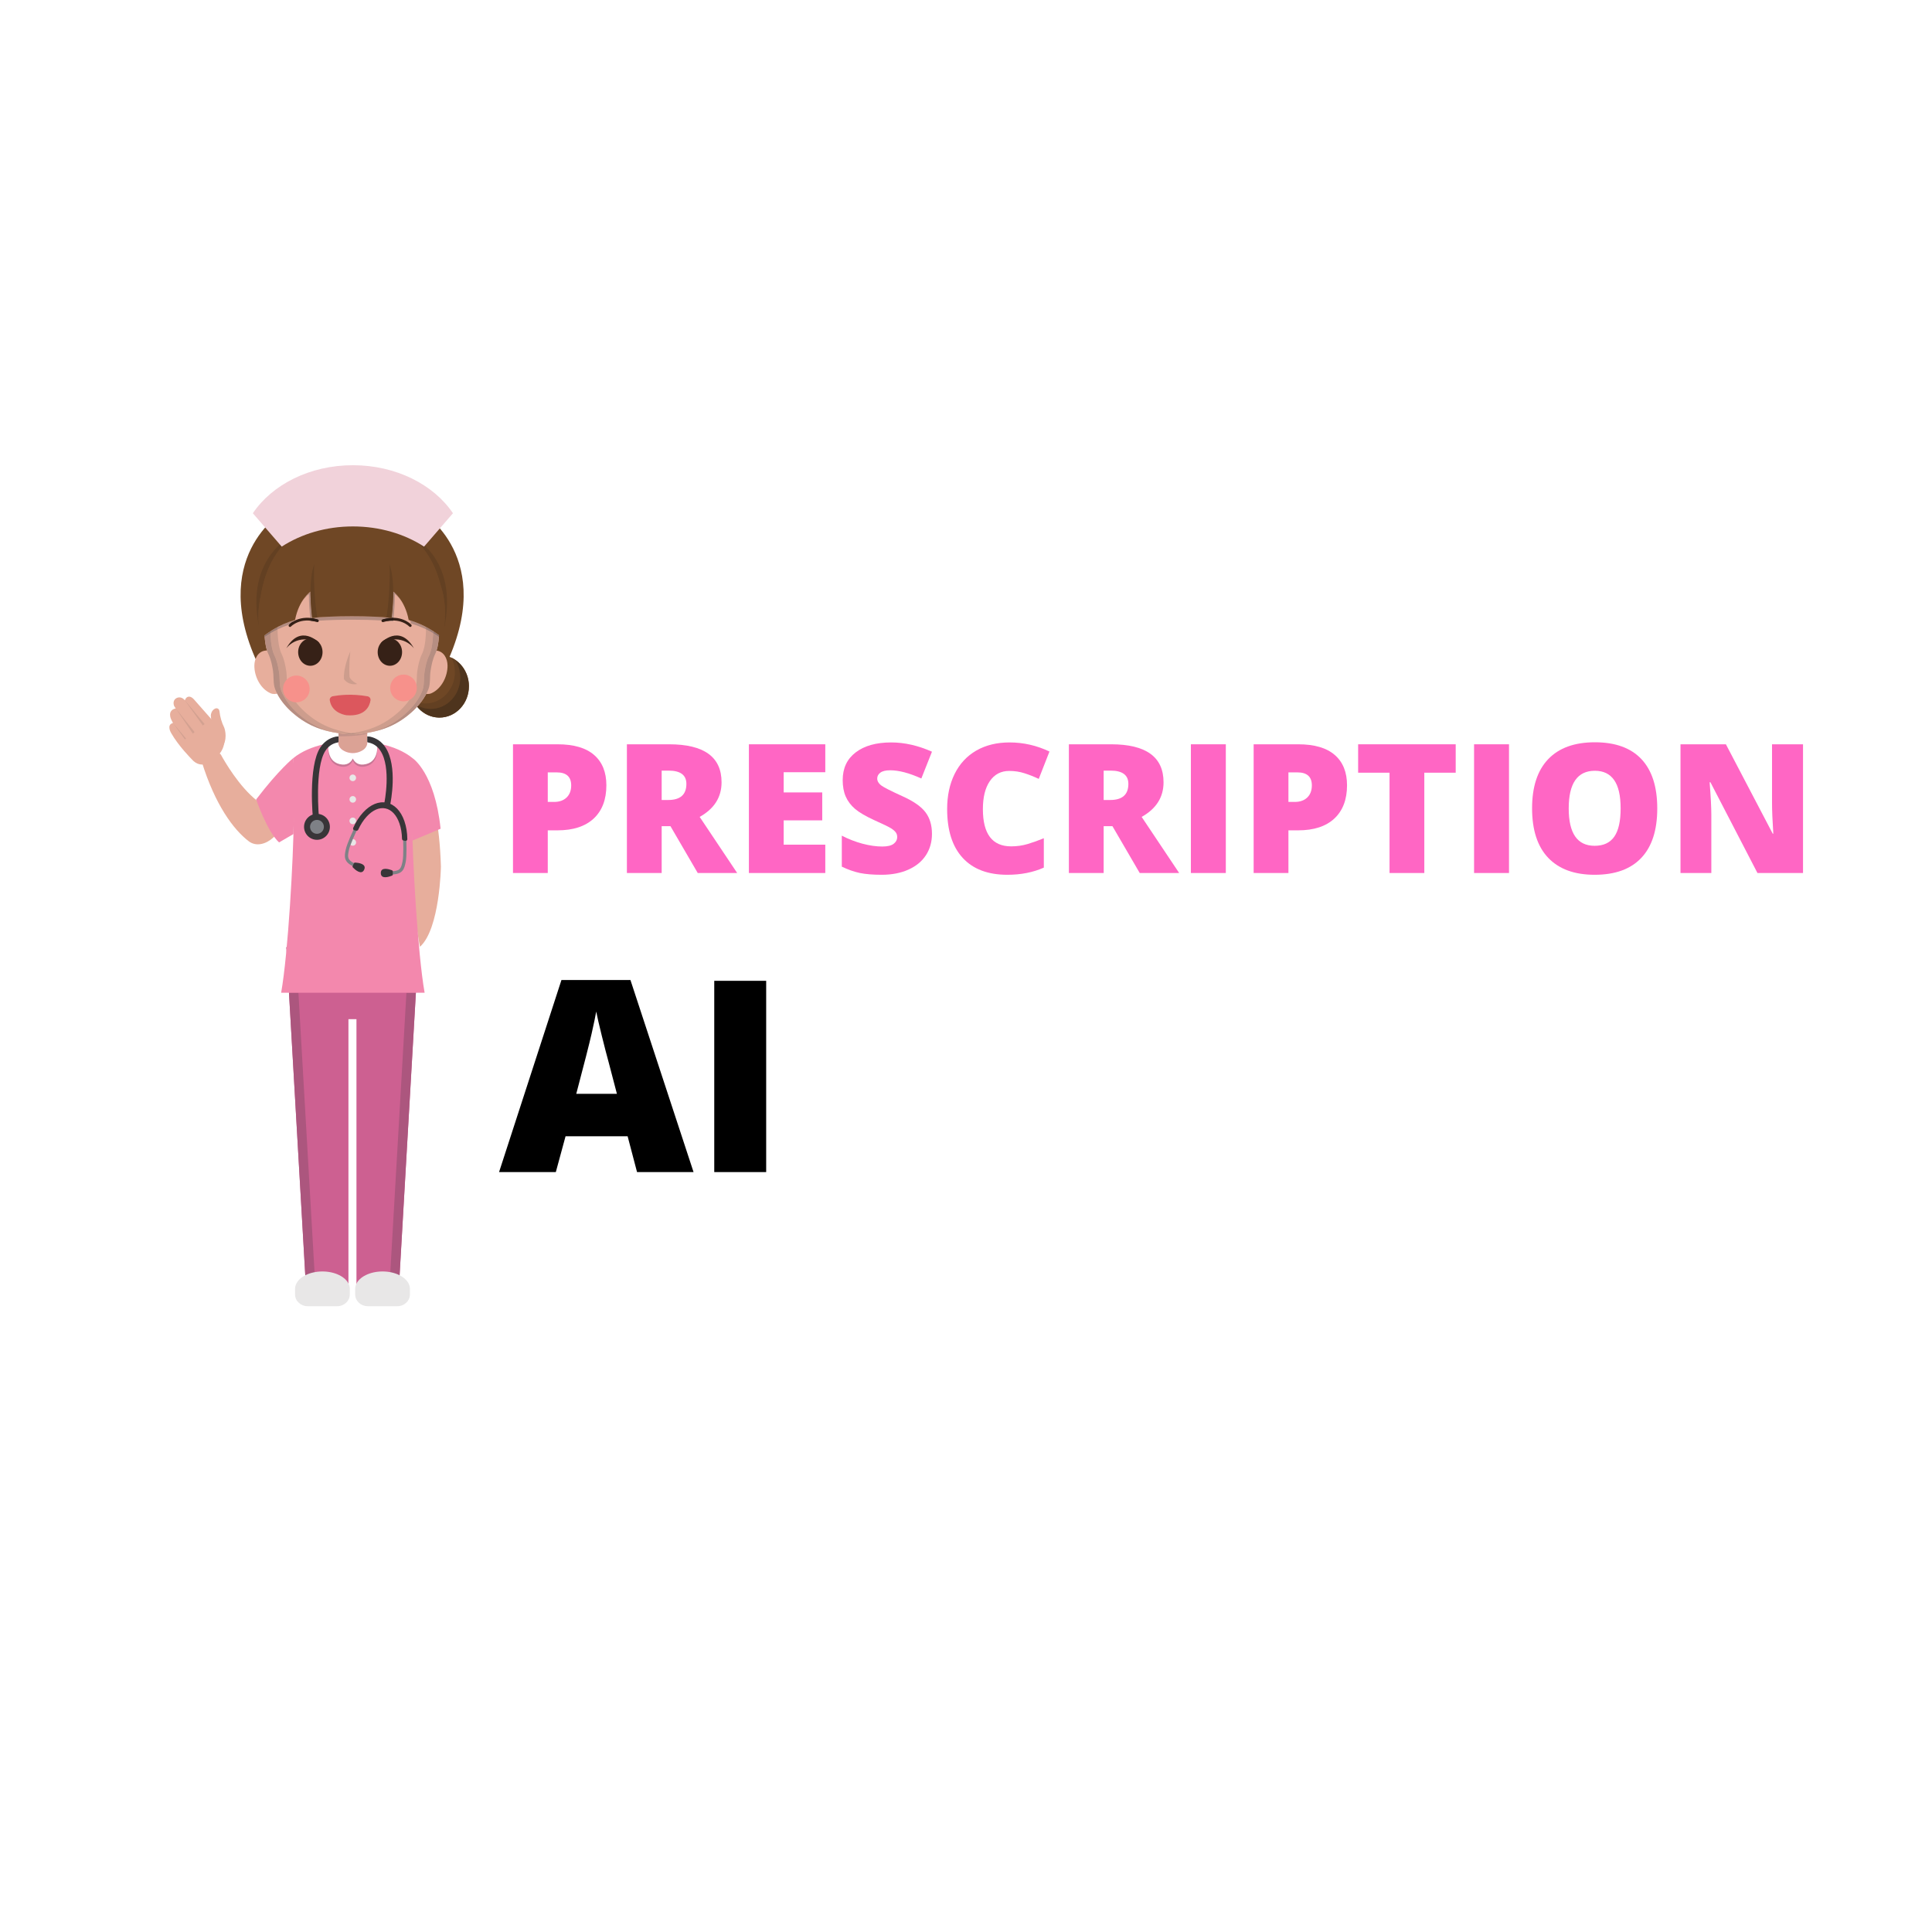 <svg xmlns="http://www.w3.org/2000/svg" xmlns:xlink="http://www.w3.org/1999/xlink" width="500" zoomAndPan="magnify" viewBox="0 0 375 375" height="500" preserveAspectRatio="xMidYMid meet" version="1.0"><defs><g/><clipPath id="b77dd21ccf"><path d="M 57 246 L 68 246 L 68 253.664 L 57 253.664 Z M 57 246 " clip-rule="nonzero"/></clipPath><clipPath id="56f800a95a"><path d="M 68 246 L 80 246 L 80 253.664 L 68 253.664 Z M 68 246 " clip-rule="nonzero"/></clipPath><clipPath id="93d4d81cc8"><path d="M 32.223 135 L 44 135 L 44 149 L 32.223 149 Z M 32.223 135 " clip-rule="nonzero"/></clipPath><clipPath id="b6469a19bb"><path d="M 79.57 127.078 L 91.016 127.078 L 91.016 139.375 L 79.57 139.375 Z M 79.57 127.078 " clip-rule="nonzero"/></clipPath><clipPath id="83428eac5f"><path d="M 85.203 133.062 L 91.016 133.062 L 91.016 139.375 L 85.203 139.375 Z M 85.203 133.062 " clip-rule="nonzero"/></clipPath><clipPath id="a799f0517b"><path d="M 81.086 127.621 L 91.016 127.621 L 91.016 139.375 L 81.086 139.375 Z M 81.086 127.621 " clip-rule="nonzero"/></clipPath><clipPath id="158611f8cf"><path d="M 85.203 133.062 L 91.016 133.062 L 91.016 139.375 L 85.203 139.375 Z M 85.203 133.062 " clip-rule="nonzero"/></clipPath><clipPath id="a51095821b"><path d="M 80.871 133 L 91.016 133 L 91.016 139.375 L 80.871 139.375 Z M 80.871 133 " clip-rule="nonzero"/></clipPath><clipPath id="30f8875493"><path d="M 85.203 133.172 L 91.016 133.172 L 91.016 139.375 L 85.203 139.375 Z M 85.203 133.172 " clip-rule="nonzero"/></clipPath><clipPath id="ad3a5beaa9"><path d="M 80.871 128 L 91.016 128 L 91.016 139.375 L 80.871 139.375 Z M 80.871 128 " clip-rule="nonzero"/></clipPath><clipPath id="768ca89f37"><path d="M 49 90.164 L 88 90.164 L 88 107 L 49 107 Z M 49 90.164 " clip-rule="nonzero"/></clipPath></defs><rect x="-37.5" width="450" fill="#ffffff" y="-37.5" height="450" fill-opacity="1"/><rect x="-37.5" width="450" fill="#ffffff" y="-37.5" height="450" fill-opacity="1"/><rect x="-37.5" width="450" fill="#ffffff" y="-37.5" height="450" fill-opacity="1"/><path fill="#cd6091" d="M 76.141 183.859 L 55.582 183.859 L 59.371 249.562 L 67.633 249.562 L 67.633 197.824 L 69.188 197.824 L 69.188 249.562 L 77.449 249.562 L 81.238 183.859 L 76.141 183.859 " fill-opacity="1" fill-rule="nonzero"/><path fill="#ac567e" d="M 61.203 249.562 L 59.371 249.562 L 56.09 192.691 L 57.922 192.691 L 61.203 249.562 M 55.605 184.32 L 55.582 183.859 L 55.652 183.859 C 55.637 184.016 55.621 184.168 55.605 184.32 " fill-opacity="1" fill-rule="nonzero"/><path fill="#ac567e" d="M 77.438 249.562 L 75.605 249.562 L 78.887 192.691 L 80.719 192.691 L 77.438 249.562 " fill-opacity="1" fill-rule="nonzero"/><g clip-path="url(#b77dd21ccf)"><path fill="#e8e7e7" d="M 67.871 249.844 C 67.867 249.824 67.863 249.805 67.859 249.785 C 67.844 249.695 67.824 249.602 67.797 249.512 C 67.785 249.484 67.773 249.453 67.762 249.422 C 67.742 249.363 67.723 249.309 67.695 249.258 C 67.07 247.832 65.023 246.789 62.582 246.789 C 60.145 246.789 58.094 247.832 57.469 249.258 C 57.445 249.309 57.422 249.363 57.402 249.422 C 57.391 249.453 57.379 249.484 57.371 249.512 C 57.344 249.602 57.32 249.695 57.305 249.785 C 57.301 249.805 57.297 249.824 57.293 249.844 C 57.281 249.945 57.27 250.047 57.27 250.152 L 57.27 251.258 C 57.27 252.512 58.375 253.535 59.723 253.535 L 65.441 253.535 C 66.793 253.535 67.895 252.512 67.895 251.258 L 67.895 250.152 C 67.895 250.047 67.887 249.945 67.871 249.844 " fill-opacity="1" fill-rule="nonzero"/></g><g clip-path="url(#56f800a95a)"><path fill="#e8e7e7" d="M 79.539 249.844 C 79.539 249.824 79.535 249.805 79.531 249.785 C 79.516 249.695 79.492 249.602 79.465 249.512 C 79.457 249.484 79.445 249.453 79.434 249.422 C 79.414 249.363 79.391 249.309 79.367 249.258 C 78.742 247.832 76.691 246.789 74.254 246.789 C 71.812 246.789 69.762 247.832 69.141 249.258 C 69.113 249.309 69.094 249.363 69.074 249.422 C 69.062 249.453 69.051 249.484 69.039 249.512 C 69.012 249.602 68.992 249.695 68.973 249.785 C 68.973 249.805 68.969 249.824 68.965 249.844 C 68.949 249.945 68.941 250.047 68.941 250.152 L 68.941 251.258 C 68.941 252.512 70.043 253.535 71.391 253.535 L 77.113 253.535 C 78.461 253.535 79.566 252.512 79.566 251.258 L 79.566 250.152 C 79.566 250.047 79.555 249.945 79.539 249.844 " fill-opacity="1" fill-rule="nonzero"/></g><path fill="#e7ae9c" d="M 79.836 147.16 C 79.836 147.16 85.078 150.805 85.582 168.211 C 85.582 168.211 85.387 180.32 81.512 183.77 C 81.512 183.77 78.434 169.34 79.836 147.16 " fill-opacity="1" fill-rule="nonzero"/><path fill="#dba295" d="M 65.715 144.574 L 71.281 144.574 L 71.281 142.148 L 65.715 142.148 Z M 65.715 144.574 " fill-opacity="1" fill-rule="nonzero"/><path fill="#c29289" d="M 65.715 142.918 L 65.715 142.328 L 65.766 142.328 C 66.344 142.414 66.938 142.488 67.551 142.555 C 67.574 142.559 67.598 142.559 67.625 142.562 C 67.648 142.566 67.676 142.566 67.699 142.566 C 67.703 142.566 67.703 142.566 67.703 142.566 C 67.742 142.566 67.781 142.566 67.82 142.562 C 67.832 142.559 67.844 142.559 67.855 142.559 C 67.875 142.559 67.891 142.555 67.91 142.555 C 67.926 142.555 67.941 142.555 67.957 142.555 C 68.062 142.555 68.168 142.562 68.27 142.562 L 68.293 142.562 C 68.398 142.562 68.5 142.555 68.605 142.555 C 68.691 142.555 68.777 142.566 68.863 142.566 C 68.891 142.566 68.914 142.566 68.941 142.562 C 69.582 142.496 70.199 142.418 70.797 142.328 L 71.281 142.328 L 71.281 142.43 C 71.281 142.43 69.785 142.918 65.715 142.918 " fill-opacity="1" fill-rule="nonzero"/><path fill="#dba295" d="M 71.094 144.027 L 65.715 144.027 L 61.836 144.773 C 61.836 144.773 62.582 151.371 68.402 151.371 C 74.223 151.371 74.973 144.773 74.973 144.773 L 71.094 144.027 " fill-opacity="1" fill-rule="nonzero"/><path fill="#e7ae9c" d="M 58.258 148.699 C 58.395 150.363 58.52 153.293 58.254 157.168 C 58.25 157.27 58.207 157.367 58.133 157.438 C 57.402 158.176 53.297 162.32 53.07 162.547 L 53.051 162.566 C 51.68 163.809 49.762 164.43 48.25 163.266 C 45.324 161.012 41.758 156.254 39.148 147.82 C 39.082 147.602 39.199 147.371 39.418 147.297 L 42.363 146.273 C 42.559 146.207 42.773 146.289 42.871 146.469 C 43.574 147.754 46.395 152.672 49.922 155.441 C 49.922 155.441 53.473 153.016 57.59 148.473 C 57.816 148.219 58.23 148.359 58.258 148.699 " fill-opacity="1" fill-rule="nonzero"/><g clip-path="url(#93d4d81cc8)"><path fill="#e7ae9c" d="M 37.629 135.734 L 42.844 141.645 C 42.844 141.645 45.141 144.438 41.43 147.547 C 41.43 147.547 39.098 149.621 37.16 147.305 C 37.16 147.305 34.672 144.828 33.242 142.32 C 33.242 142.32 32.215 140.684 33.574 140.336 L 33.223 139.641 C 33.223 139.641 32.355 137.883 34.109 137.504 L 33.824 137.078 C 33.824 137.078 33.355 136.098 34.168 135.555 C 34.168 135.555 35.031 134.926 35.883 135.93 C 35.883 135.93 35.988 135.562 36.258 135.363 C 36.562 135.141 37.062 135.113 37.629 135.734 " fill-opacity="1" fill-rule="nonzero"/></g><path fill="#e7ae9c" d="M 40.938 139.176 C 40.875 138.727 40.988 138.445 41.082 138.223 C 41.262 137.797 41.934 137.195 42.398 137.617 C 42.52 137.727 42.582 137.883 42.598 138.047 C 42.711 139.137 43.031 140.242 43.523 141.227 C 43.523 141.227 44.195 142.91 43.402 144.602 C 43.402 144.602 41.496 144.422 40.938 139.176 " fill-opacity="1" fill-rule="nonzero"/><path fill="#d3a191" d="M 37.434 142.402 L 34.109 137.504 L 37.766 142.094 L 37.434 142.402 " fill-opacity="1" fill-rule="nonzero"/><path fill="#e8e7e7" d="M 35.883 135.93 C 35.859 135.898 35.836 135.871 35.809 135.844 L 35.754 135.766 L 35.887 135.926 C 35.883 135.926 35.883 135.93 35.883 135.93 " fill-opacity="1" fill-rule="nonzero"/><path fill="#d3a191" d="M 39.363 140.809 L 35.809 135.844 C 35.836 135.871 35.859 135.898 35.883 135.93 C 35.883 135.93 35.883 135.926 35.887 135.926 L 39.711 140.539 L 39.363 140.809 " fill-opacity="1" fill-rule="nonzero"/><path fill="#d3a191" d="M 35.895 143.523 L 33.574 140.336 L 36.105 143.34 L 35.895 143.523 " fill-opacity="1" fill-rule="nonzero"/><g clip-path="url(#b6469a19bb)"><path fill="#6f4725" d="M 91.016 133.203 C 91.016 136.559 88.457 139.281 85.297 139.281 C 82.137 139.281 79.578 136.559 79.578 133.203 C 79.578 129.844 82.137 127.121 85.297 127.121 C 88.457 127.121 91.016 129.844 91.016 133.203 " fill-opacity="1" fill-rule="nonzero"/></g><g clip-path="url(#83428eac5f)"><path fill="#e0dfdf" d="M 85.285 139.281 C 85.285 139.281 85.281 139.281 85.281 139.281 C 85.285 139.281 85.285 139.281 85.285 139.281 M 85.273 139.281 C 85.273 139.281 85.27 139.281 85.27 139.281 C 85.27 139.281 85.273 139.281 85.273 139.281 M 85.258 139.281 L 85.258 139.281 M 85.246 139.281 L 85.246 139.281 M 85.219 139.281 L 85.219 139.281 M 85.207 139.281 L 85.207 139.281 M 91.016 133.188 L 91.016 133.188 M 91.016 133.176 C 91.016 133.172 91.016 133.172 91.016 133.172 C 91.016 133.172 91.016 133.172 91.016 133.176 M 91.016 133.16 C 91.016 133.16 91.016 133.156 91.016 133.156 C 91.016 133.156 91.016 133.16 91.016 133.16 M 91.016 133.145 L 91.016 133.145 M 91.016 133.129 L 91.016 133.129 M 91.016 133.102 L 91.016 133.102 " fill-opacity="1" fill-rule="nonzero"/></g><g clip-path="url(#a799f0517b)"><path fill="#634022" d="M 85.281 139.281 L 85.281 139.281 M 85.273 139.281 C 85.273 139.281 85.27 139.281 85.27 139.281 C 85.27 139.281 85.27 139.281 85.266 139.281 C 85.27 139.281 85.27 139.281 85.273 139.281 M 85.262 139.281 C 85.262 139.281 85.258 139.281 85.258 139.281 C 85.258 139.281 85.254 139.281 85.254 139.281 C 85.258 139.281 85.258 139.281 85.262 139.281 M 85.25 139.281 C 85.246 139.281 85.246 139.281 85.246 139.281 C 85.242 139.281 85.242 139.281 85.242 139.281 C 85.246 139.281 85.246 139.281 85.25 139.281 M 85.234 139.281 C 85.234 139.281 85.23 139.281 85.23 139.281 C 85.23 139.281 85.234 139.281 85.234 139.281 M 85.223 139.281 C 85.223 139.281 85.223 139.281 85.219 139.281 C 85.219 139.281 85.223 139.281 85.223 139.281 M 85.211 139.281 C 85.211 139.281 85.207 139.281 85.207 139.281 C 85.207 139.281 85.211 139.281 85.211 139.281 M 85.195 139.281 C 85.191 139.281 85.191 139.281 85.188 139.281 C 85.191 139.281 85.191 139.281 85.195 139.281 M 85.184 139.281 C 85.18 139.281 85.18 139.281 85.176 139.281 C 85.18 139.281 85.18 139.281 85.184 139.281 M 85.172 139.281 C 85.168 139.281 85.164 139.281 85.164 139.281 C 85.164 139.281 85.168 139.281 85.172 139.281 M 85.16 139.281 C 85.156 139.281 85.152 139.281 85.152 139.281 C 85.152 139.281 85.156 139.281 85.16 139.281 M 85.148 139.281 C 85.145 139.281 85.141 139.281 85.141 139.281 C 85.141 139.281 85.145 139.281 85.148 139.281 M 85.137 139.281 C 85.133 139.281 85.129 139.281 85.129 139.281 C 85.129 139.281 85.133 139.281 85.137 139.281 M 85.125 139.281 C 85.109 139.277 85.098 139.277 85.082 139.277 C 85.098 139.277 85.109 139.277 85.125 139.281 M 85.082 139.277 C 85.078 139.277 85.074 139.277 85.07 139.277 C 85.074 139.277 85.078 139.277 85.082 139.277 M 85.07 139.277 C 85.066 139.277 85.062 139.277 85.059 139.277 C 85.062 139.277 85.066 139.277 85.07 139.277 M 85.059 139.277 C 85.055 139.277 85.051 139.277 85.047 139.277 C 85.051 139.277 85.055 139.277 85.059 139.277 M 85.047 139.277 C 83.512 139.207 82.133 138.492 81.145 137.379 C 82.133 138.492 83.512 139.207 85.047 139.277 M 83.609 137.59 C 82.723 137.59 81.887 137.367 81.141 136.984 C 81.293 136.812 81.441 136.637 81.586 136.453 C 81.906 136.516 82.234 136.547 82.574 136.547 C 85.73 136.547 88.293 133.824 88.293 130.465 C 88.293 129.453 88.055 128.5 87.645 127.66 C 89.582 128.59 90.949 130.633 91.016 133.023 C 90.957 130.914 89.883 129.078 88.301 128.035 C 88.945 129.02 89.328 130.215 89.328 131.508 C 89.328 134.867 86.77 137.59 83.609 137.59 M 81.145 137.379 C 81.145 137.375 81.141 137.375 81.141 137.375 C 81.141 137.375 81.145 137.375 81.145 137.379 M 91.016 133.188 C 91.016 133.188 91.016 133.184 91.016 133.184 C 91.016 133.184 91.016 133.184 91.016 133.188 M 91.016 133.176 C 91.016 133.172 91.016 133.172 91.016 133.168 C 91.016 133.168 91.016 133.172 91.016 133.172 C 91.016 133.172 91.016 133.172 91.016 133.176 M 91.016 133.16 C 91.016 133.16 91.016 133.156 91.016 133.152 C 91.016 133.156 91.016 133.156 91.016 133.156 C 91.016 133.156 91.016 133.16 91.016 133.16 M 91.016 133.148 C 91.016 133.145 91.016 133.141 91.016 133.141 C 91.016 133.141 91.016 133.141 91.016 133.145 C 91.016 133.145 91.016 133.148 91.016 133.148 M 91.016 133.133 C 91.016 133.133 91.016 133.129 91.016 133.129 C 91.016 133.133 91.016 133.133 91.016 133.133 M 91.016 133.121 C 91.016 133.117 91.016 133.113 91.016 133.113 C 91.016 133.113 91.016 133.117 91.016 133.121 M 91.016 133.105 C 91.016 133.105 91.016 133.102 91.016 133.098 C 91.016 133.102 91.016 133.102 91.016 133.102 C 91.016 133.102 91.016 133.105 91.016 133.105 M 91.016 133.098 C 91.016 133.086 91.016 133.074 91.016 133.062 C 91.016 133.074 91.016 133.086 91.016 133.098 M 91.016 133.062 C 91.016 133.059 91.016 133.055 91.016 133.051 C 91.016 133.055 91.016 133.059 91.016 133.062 M 91.016 133.047 C 91.016 133.043 91.016 133.039 91.016 133.035 C 91.016 133.039 91.016 133.043 91.016 133.047 M 91.016 133.035 C 91.016 133.031 91.016 133.027 91.016 133.023 C 91.016 133.027 91.016 133.031 91.016 133.035 " fill-opacity="1" fill-rule="nonzero"/></g><g clip-path="url(#158611f8cf)"><path fill="#c2c3c4" d="M 85.285 139.281 L 85.285 139.281 M 85.277 139.281 C 85.273 139.281 85.273 139.281 85.273 139.281 C 85.273 139.281 85.273 139.281 85.277 139.281 M 85.266 139.281 C 85.262 139.281 85.262 139.281 85.262 139.281 C 85.262 139.281 85.262 139.281 85.266 139.281 M 85.254 139.281 C 85.254 139.281 85.25 139.281 85.25 139.281 C 85.25 139.281 85.25 139.281 85.254 139.281 M 85.242 139.281 C 85.238 139.281 85.238 139.281 85.238 139.281 C 85.238 139.281 85.238 139.281 85.242 139.281 M 85.23 139.281 C 85.23 139.281 85.23 139.281 85.227 139.281 C 85.23 139.281 85.23 139.281 85.23 139.281 M 85.219 139.281 L 85.219 139.281 M 91.016 133.191 C 91.016 133.188 91.016 133.188 91.016 133.188 C 91.016 133.188 91.016 133.188 91.016 133.191 M 91.016 133.18 C 91.016 133.176 91.016 133.176 91.016 133.176 C 91.016 133.176 91.016 133.176 91.016 133.18 M 91.016 133.152 C 91.016 133.148 91.016 133.148 91.016 133.148 C 91.016 133.148 91.016 133.148 91.016 133.152 M 91.016 133.137 L 91.016 133.137 " fill-opacity="1" fill-rule="nonzero"/></g><g clip-path="url(#a51095821b)"><path fill="#573920" d="M 85.297 139.281 C 85.293 139.281 85.289 139.281 85.285 139.281 C 85.289 139.281 85.293 139.281 85.297 139.281 M 85.281 139.281 C 85.277 139.281 85.277 139.281 85.277 139.281 C 85.273 139.281 85.273 139.281 85.273 139.281 C 85.277 139.281 85.277 139.281 85.281 139.281 M 85.266 139.281 C 85.262 139.281 85.262 139.281 85.262 139.281 C 85.262 139.281 85.266 139.281 85.266 139.281 M 85.254 139.281 C 85.25 139.281 85.25 139.281 85.25 139.281 C 85.25 139.281 85.254 139.281 85.254 139.281 M 85.242 139.281 C 85.238 139.281 85.238 139.281 85.238 139.281 C 85.238 139.281 85.238 139.281 85.234 139.281 C 85.238 139.281 85.242 139.281 85.242 139.281 M 85.23 139.281 C 85.23 139.281 85.23 139.281 85.227 139.281 C 85.227 139.281 85.227 139.281 85.223 139.281 C 85.227 139.281 85.227 139.281 85.23 139.281 M 85.219 139.281 C 85.215 139.281 85.211 139.281 85.211 139.281 C 85.215 139.281 85.215 139.281 85.219 139.281 M 85.207 139.281 C 85.203 139.281 85.199 139.281 85.195 139.281 C 85.199 139.281 85.203 139.281 85.207 139.281 M 85.188 139.281 C 85.188 139.281 85.184 139.281 85.184 139.281 C 85.184 139.281 85.188 139.281 85.188 139.281 M 85.176 139.281 C 85.176 139.281 85.172 139.281 85.172 139.281 C 85.172 139.281 85.176 139.281 85.176 139.281 M 85.164 139.281 C 85.16 139.281 85.16 139.281 85.16 139.281 C 85.16 139.281 85.16 139.281 85.164 139.281 M 85.152 139.281 C 85.148 139.281 85.148 139.281 85.148 139.281 C 85.148 139.281 85.148 139.281 85.152 139.281 M 85.141 139.281 C 85.137 139.281 85.137 139.281 85.137 139.281 C 85.137 139.281 85.137 139.281 85.141 139.281 M 85.129 139.281 C 85.125 139.281 85.125 139.281 85.125 139.281 C 85.125 139.281 85.125 139.281 85.129 139.281 M 85.082 139.277 L 85.082 139.277 M 85.07 139.277 L 85.07 139.277 M 85.059 139.277 L 85.059 139.277 M 85.047 139.277 L 85.047 139.277 M 81.145 137.379 L 81.145 137.379 M 81.141 137.375 C 81.082 137.309 81.027 137.242 80.973 137.176 C 81.027 137.242 81.082 137.309 81.141 137.375 M 91.016 133.203 C 91.016 133.195 91.016 133.191 91.016 133.188 C 91.016 133.188 91.016 133.188 91.016 133.191 C 91.016 133.195 91.016 133.199 91.016 133.203 M 91.016 133.184 C 91.016 133.18 91.016 133.176 91.016 133.176 C 91.016 133.176 91.016 133.176 91.016 133.18 C 91.016 133.18 91.016 133.18 91.016 133.184 M 91.016 133.168 C 91.016 133.168 91.016 133.164 91.016 133.16 C 91.016 133.16 91.016 133.16 91.016 133.164 C 91.016 133.164 91.016 133.168 91.016 133.168 M 91.016 133.152 C 91.016 133.152 91.016 133.148 91.016 133.148 C 91.016 133.148 91.016 133.148 91.016 133.152 M 91.016 133.141 C 91.016 133.137 91.016 133.137 91.016 133.133 C 91.016 133.133 91.016 133.137 91.016 133.137 C 91.016 133.141 91.016 133.141 91.016 133.141 M 91.016 133.129 C 91.016 133.125 91.016 133.121 91.016 133.121 C 91.016 133.121 91.016 133.125 91.016 133.129 M 91.016 133.113 C 91.016 133.109 91.016 133.109 91.016 133.105 C 91.016 133.109 91.016 133.109 91.016 133.113 M 91.016 133.098 L 91.016 133.098 M 91.016 133.062 L 91.016 133.062 M 91.016 133.051 C 91.016 133.047 91.016 133.047 91.016 133.047 C 91.016 133.047 91.016 133.047 91.016 133.051 M 91.016 133.035 L 91.016 133.035 " fill-opacity="1" fill-rule="nonzero"/></g><g clip-path="url(#30f8875493)"><path fill="#adaeb0" d="M 85.285 139.281 C 85.285 139.281 85.285 139.281 85.281 139.281 C 85.285 139.281 85.285 139.281 85.285 139.281 M 85.273 139.281 L 85.273 139.281 M 91.016 133.188 L 91.016 133.188 " fill-opacity="1" fill-rule="nonzero"/></g><g clip-path="url(#ad3a5beaa9)"><path fill="#4e341d" d="M 85.297 139.281 C 85.293 139.281 85.289 139.281 85.285 139.281 C 85.285 139.281 85.285 139.281 85.281 139.281 C 85.277 139.281 85.277 139.281 85.273 139.281 C 85.27 139.281 85.27 139.281 85.266 139.281 C 85.266 139.281 85.262 139.281 85.262 139.281 C 85.258 139.281 85.258 139.281 85.254 139.281 C 85.254 139.281 85.25 139.281 85.25 139.281 C 85.246 139.281 85.246 139.281 85.242 139.281 C 85.242 139.281 85.238 139.281 85.234 139.281 C 85.234 139.281 85.23 139.281 85.23 139.281 C 85.227 139.281 85.227 139.281 85.223 139.281 C 85.223 139.281 85.219 139.281 85.219 139.281 C 85.215 139.281 85.215 139.281 85.211 139.281 C 85.211 139.281 85.207 139.281 85.207 139.281 C 85.203 139.281 85.199 139.281 85.195 139.281 C 85.191 139.281 85.191 139.281 85.188 139.281 C 85.188 139.281 85.184 139.281 85.184 139.281 C 85.18 139.281 85.18 139.281 85.176 139.281 C 85.176 139.281 85.172 139.281 85.172 139.281 C 85.168 139.281 85.164 139.281 85.164 139.281 C 85.16 139.281 85.16 139.281 85.16 139.281 C 85.156 139.281 85.152 139.281 85.152 139.281 C 85.148 139.281 85.148 139.281 85.148 139.281 C 85.145 139.281 85.141 139.281 85.141 139.281 C 85.137 139.281 85.137 139.281 85.137 139.281 C 85.133 139.281 85.129 139.281 85.129 139.281 C 85.125 139.281 85.125 139.281 85.125 139.281 C 85.109 139.277 85.098 139.277 85.082 139.277 C 85.078 139.277 85.074 139.277 85.07 139.277 C 85.066 139.277 85.062 139.277 85.059 139.277 C 85.055 139.277 85.051 139.277 85.047 139.277 C 83.512 139.207 82.133 138.492 81.145 137.379 C 81.145 137.375 81.141 137.375 81.141 137.375 C 81.082 137.309 81.027 137.242 80.973 137.176 C 81.027 137.113 81.082 137.051 81.141 136.984 C 81.887 137.367 82.723 137.59 83.609 137.59 C 86.77 137.59 89.328 134.867 89.328 131.508 C 89.328 130.215 88.945 129.02 88.301 128.035 C 89.883 129.078 90.957 130.914 91.016 133.023 C 91.016 133.027 91.016 133.031 91.016 133.035 C 91.016 133.039 91.016 133.043 91.016 133.047 C 91.016 133.047 91.016 133.047 91.016 133.051 C 91.016 133.055 91.016 133.059 91.016 133.062 C 91.016 133.074 91.016 133.086 91.016 133.098 C 91.016 133.102 91.016 133.105 91.016 133.105 C 91.016 133.109 91.016 133.109 91.016 133.113 C 91.016 133.113 91.016 133.117 91.016 133.121 C 91.016 133.121 91.016 133.125 91.016 133.129 C 91.016 133.129 91.016 133.133 91.016 133.133 C 91.016 133.137 91.016 133.137 91.016 133.141 C 91.016 133.141 91.016 133.145 91.016 133.148 C 91.016 133.148 91.016 133.152 91.016 133.152 C 91.016 133.156 91.016 133.16 91.016 133.16 C 91.016 133.164 91.016 133.168 91.016 133.168 C 91.016 133.172 91.016 133.172 91.016 133.176 C 91.016 133.176 91.016 133.18 91.016 133.184 C 91.016 133.184 91.016 133.188 91.016 133.188 C 91.016 133.191 91.016 133.195 91.016 133.203 C 91.016 136.559 88.457 139.281 85.297 139.281 " fill-opacity="1" fill-rule="nonzero"/></g><path fill="#6f4725" d="M 86.305 129.582 C 96.715 108.223 81.797 99.363 81.797 99.363 C 74.805 95.137 68.348 98.055 68.348 98.055 C 68.348 98.055 61.891 95.137 54.898 99.363 C 54.898 99.363 39.98 108.223 50.387 129.582 L 86.305 129.582 " fill-opacity="1" fill-rule="nonzero"/><path fill="#e7ae9c" d="M 54.266 127.336 C 53.754 126.434 52.492 126.16 51.527 126.273 C 50.082 126.445 49.391 127.824 49.371 129.164 C 49.344 131.258 50.516 133.672 52.488 134.551 C 53.512 135.008 54.727 134.449 55.129 133.418 C 55.391 132.738 55.148 131.961 55.023 131.266 C 54.895 130.562 54.781 129.867 54.711 129.156 C 54.648 128.539 54.578 127.883 54.266 127.336 " fill-opacity="1" fill-rule="nonzero"/><path fill="#e7ae9c" d="M 81.973 127.336 C 82.484 126.434 83.746 126.16 84.711 126.273 C 86.156 126.445 86.848 127.824 86.867 129.164 C 86.895 131.258 85.723 133.672 83.75 134.551 C 82.727 135.008 81.512 134.449 81.109 133.418 C 80.848 132.738 81.09 131.961 81.215 131.266 C 81.344 130.562 81.457 129.867 81.527 129.156 C 81.59 128.539 81.656 127.883 81.973 127.336 " fill-opacity="1" fill-rule="nonzero"/><path fill="#e7ae9c" d="M 68.941 102.434 C 68.828 102.434 68.719 102.441 68.605 102.445 C 68.5 102.441 68.398 102.434 68.293 102.434 L 68.27 102.434 C 68.168 102.434 68.062 102.441 67.957 102.445 C 67.848 102.441 67.734 102.434 67.625 102.434 C 58.617 102.434 51.32 111.488 51.32 122.656 C 51.32 122.656 51.352 125.438 52.07 126.887 C 52.578 127.918 52.82 129.098 52.992 130.227 C 53.168 131.383 52.988 132.676 53.406 133.77 C 54.074 135.504 55.363 137.086 56.734 138.293 C 60.102 141.254 63.379 142.113 67.625 142.562 C 67.734 142.574 67.848 142.555 67.957 142.555 C 68.062 142.555 68.168 142.562 68.273 142.562 L 68.293 142.562 C 68.398 142.562 68.5 142.555 68.605 142.555 C 68.719 142.555 68.828 142.574 68.941 142.562 C 73.188 142.113 76.461 141.254 79.828 138.293 C 81.199 137.086 82.492 135.504 83.156 133.77 C 83.578 132.676 83.395 131.383 83.57 130.227 C 83.742 129.098 83.984 127.918 84.496 126.887 C 85.215 125.438 85.246 122.656 85.246 122.656 C 85.246 111.488 77.945 102.434 68.941 102.434 " fill-opacity="1" fill-rule="nonzero"/><path fill="#ad857f" d="M 68.863 142.566 C 68.777 142.566 68.691 142.555 68.605 142.555 C 68.621 142.555 68.637 142.555 68.652 142.555 C 68.672 142.555 68.691 142.559 68.707 142.559 C 68.719 142.559 68.73 142.559 68.742 142.562 C 68.781 142.566 68.82 142.566 68.863 142.566 " fill-opacity="1" fill-rule="nonzero"/><path fill="#ad857f" d="M 67.699 142.566 C 67.676 142.566 67.648 142.566 67.625 142.562 C 67.598 142.559 67.574 142.559 67.551 142.555 C 67.574 142.559 67.598 142.559 67.625 142.562 C 67.648 142.566 67.676 142.566 67.699 142.566 " fill-opacity="1" fill-rule="nonzero"/><path fill="#ad857f" d="M 68.293 142.562 L 68.281 142.562 L 68.293 142.562 M 68.27 142.562 C 68.168 142.562 68.062 142.555 67.957 142.555 C 68.062 142.555 68.168 142.562 68.273 142.562 L 68.27 142.562 " fill-opacity="1" fill-rule="nonzero"/><path fill="#cd9d8d" d="M 69.016 142.555 C 69.199 142.535 69.383 142.512 69.566 142.492 C 69.199 142.449 68.84 142.398 68.488 142.348 C 68.875 142.266 69.254 142.176 69.629 142.074 C 72.398 141.492 74.809 140.453 77.262 138.293 C 78.633 137.086 79.926 135.504 80.59 133.77 C 81.012 132.676 80.828 131.383 81.004 130.227 C 81.176 129.098 81.418 127.918 81.926 126.887 C 82.648 125.438 82.676 122.656 82.676 122.656 C 82.676 122.484 82.676 122.312 82.672 122.141 C 83.195 122.395 83.656 122.648 84.062 122.891 C 84.062 122.906 84.062 122.926 84.062 122.945 C 84.062 122.945 84.031 125.723 83.312 127.176 C 82.801 128.203 82.562 129.387 82.391 130.516 C 82.215 131.672 82.395 132.965 81.977 134.055 C 81.309 135.789 80.02 137.375 78.648 138.578 C 76.57 140.406 74.523 141.434 72.266 142.055 C 75 141.473 77.387 140.438 79.816 138.305 C 76.473 141.242 73.219 142.102 69.016 142.555 M 79.816 138.305 C 79.82 138.301 79.824 138.297 79.828 138.293 C 79.824 138.297 79.82 138.301 79.816 138.305 M 83.156 133.77 C 83.574 132.684 83.398 131.406 83.566 130.254 C 83.398 131.406 83.574 132.684 83.156 133.77 " fill-opacity="1" fill-rule="nonzero"/><path fill="#b68e82" d="M 72.266 142.055 C 74.523 141.434 76.57 140.406 78.648 138.578 C 80.02 137.375 81.309 135.789 81.977 134.055 C 82.395 132.965 82.215 131.672 82.391 130.516 C 82.562 129.387 82.801 128.203 83.312 127.176 C 84.031 125.723 84.062 122.945 84.062 122.945 C 84.062 122.926 84.062 122.906 84.062 122.891 C 84.508 123.156 84.883 123.406 85.195 123.625 C 85.125 124.566 84.941 125.984 84.492 126.887 C 83.984 127.918 83.742 129.098 83.57 130.227 C 83.57 130.238 83.57 130.246 83.566 130.254 C 83.398 131.406 83.574 132.684 83.156 133.77 C 82.492 135.504 81.199 137.086 79.828 138.293 C 79.824 138.297 79.82 138.301 79.816 138.305 C 77.387 140.438 75 141.473 72.266 142.055 " fill-opacity="1" fill-rule="nonzero"/><path fill="#cd9d8d" d="M 68.863 142.566 C 68.891 142.566 68.914 142.566 68.941 142.562 C 68.965 142.559 68.988 142.559 69.016 142.555 C 68.988 142.559 68.965 142.559 68.941 142.562 C 68.914 142.566 68.891 142.566 68.863 142.566 " fill-opacity="1" fill-rule="nonzero"/><path fill="#ad857f" d="M 67.699 142.566 C 67.703 142.566 67.703 142.566 67.703 142.566 C 67.703 142.566 67.703 142.566 67.699 142.566 M 67.82 142.562 C 67.832 142.559 67.844 142.559 67.855 142.559 C 67.844 142.559 67.832 142.559 67.82 142.562 M 67.91 142.555 C 67.926 142.555 67.941 142.555 67.957 142.555 C 67.941 142.555 67.926 142.555 67.91 142.555 " fill-opacity="1" fill-rule="nonzero"/><path fill="#cd9d8d" d="M 67.699 142.566 C 67.785 142.566 67.871 142.555 67.957 142.555 C 67.941 142.555 67.926 142.555 67.91 142.555 C 67.891 142.555 67.875 142.559 67.855 142.559 C 67.844 142.559 67.832 142.559 67.82 142.562 C 67.781 142.566 67.742 142.566 67.703 142.566 C 67.703 142.566 67.703 142.566 67.699 142.566 " fill-opacity="1" fill-rule="nonzero"/><path fill="#cd9d8d" d="M 68.293 142.562 C 68.398 142.562 68.5 142.555 68.605 142.555 C 68.5 142.555 68.398 142.562 68.293 142.562 " fill-opacity="1" fill-rule="nonzero"/><path fill="#cd9d8d" d="M 67.551 142.555 C 63.348 142.102 60.09 141.242 56.75 138.305 C 59.18 140.438 61.562 141.473 64.297 142.055 C 62.039 141.434 59.996 140.406 57.918 138.578 C 56.547 137.375 55.254 135.789 54.586 134.055 C 54.168 132.965 54.352 131.672 54.176 130.516 C 54.004 129.387 53.762 128.203 53.25 127.176 C 52.531 125.723 52.5 122.945 52.5 122.945 C 52.5 122.934 52.5 122.922 52.5 122.91 C 52.906 122.668 53.367 122.414 53.891 122.156 C 53.887 122.324 53.887 122.492 53.887 122.656 C 53.887 122.656 53.918 125.438 54.637 126.887 C 55.148 127.918 55.387 129.098 55.559 130.227 C 55.734 131.383 55.555 132.676 55.973 133.77 C 56.641 135.504 57.93 137.086 59.301 138.293 C 62.145 140.797 64.926 141.793 68.277 142.316 C 67.863 142.383 67.434 142.438 67 142.492 C 67.18 142.512 67.363 142.535 67.551 142.555 M 56.75 138.305 C 56.742 138.301 56.738 138.297 56.734 138.293 C 56.738 138.297 56.742 138.301 56.75 138.305 M 53.254 133.266 C 53.035 132.293 53.141 131.211 52.992 130.227 C 52.844 129.25 52.645 128.23 52.258 127.305 C 52.645 128.23 52.844 129.25 52.992 130.227 C 53.141 131.211 53.035 132.293 53.254 133.266 " fill-opacity="1" fill-rule="nonzero"/><path fill="#9b7975" d="M 67.699 142.566 C 67.676 142.566 67.648 142.566 67.625 142.562 C 67.598 142.559 67.574 142.559 67.551 142.555 C 67.574 142.559 67.598 142.559 67.625 142.562 C 67.648 142.566 67.676 142.566 67.699 142.566 M 68.863 142.566 C 68.82 142.566 68.781 142.566 68.742 142.562 C 68.781 142.566 68.82 142.566 68.863 142.566 M 68.273 142.562 C 68.168 142.562 68.062 142.555 67.957 142.555 C 68.062 142.555 68.168 142.562 68.273 142.562 M 68.707 142.559 C 68.691 142.559 68.672 142.555 68.652 142.555 C 68.672 142.555 68.691 142.559 68.707 142.559 " fill-opacity="1" fill-rule="nonzero"/><path fill="#b68e82" d="M 68.863 142.566 C 68.82 142.566 68.781 142.566 68.742 142.562 C 68.73 142.559 68.719 142.559 68.707 142.559 C 68.691 142.559 68.672 142.555 68.652 142.555 C 68.637 142.555 68.621 142.555 68.605 142.555 C 68.5 142.555 68.398 142.562 68.293 142.562 L 68.273 142.562 C 68.168 142.562 68.062 142.555 67.957 142.555 C 67.871 142.555 67.785 142.566 67.699 142.566 C 67.676 142.566 67.648 142.566 67.625 142.562 C 67.598 142.559 67.574 142.559 67.551 142.555 C 67.363 142.535 67.18 142.512 67 142.492 C 67.148 142.508 67.301 142.527 67.453 142.543 C 67.805 142.484 68.148 142.418 68.488 142.348 C 68.84 142.398 69.199 142.449 69.566 142.492 C 69.383 142.512 69.199 142.535 69.016 142.555 C 68.988 142.559 68.965 142.559 68.941 142.562 C 68.914 142.566 68.891 142.566 68.863 142.566 " fill-opacity="1" fill-rule="nonzero"/><path fill="#b68e82" d="M 64.297 142.055 C 61.562 141.473 59.18 140.438 56.75 138.305 C 56.742 138.301 56.738 138.297 56.734 138.293 C 55.594 137.289 54.512 136.027 53.793 134.633 C 53.648 134.348 53.52 134.062 53.406 133.77 C 53.344 133.605 53.293 133.438 53.254 133.266 C 53.035 132.293 53.141 131.211 52.992 130.227 C 52.844 129.25 52.645 128.23 52.258 127.305 C 52.199 127.164 52.137 127.027 52.07 126.887 C 51.621 125.984 51.441 124.57 51.367 123.629 L 51.371 123.645 C 51.68 123.43 52.059 123.176 52.5 122.91 C 52.5 122.922 52.5 122.934 52.5 122.945 C 52.5 122.945 52.531 125.723 53.25 127.176 C 53.762 128.203 54.004 129.387 54.176 130.516 C 54.352 131.672 54.168 132.965 54.586 134.055 C 55.254 135.789 56.547 137.375 57.918 138.578 C 59.996 140.406 62.039 141.434 64.297 142.055 " fill-opacity="1" fill-rule="nonzero"/><path fill="#cd9d8d" d="M 68.281 142.316 C 68.281 142.316 68.281 142.316 68.277 142.316 C 68.75 142.242 69.211 142.16 69.66 142.066 C 69.648 142.066 69.641 142.07 69.629 142.074 C 69.191 142.164 68.742 142.246 68.281 142.316 " fill-opacity="1" fill-rule="nonzero"/><path fill="#b68e82" d="M 68.488 142.348 C 68.418 142.336 68.352 142.328 68.281 142.316 C 68.742 142.246 69.191 142.164 69.629 142.074 C 69.254 142.176 68.875 142.266 68.488 142.348 " fill-opacity="1" fill-rule="nonzero"/><path fill="#b68e82" d="M 67 142.492 C 67.434 142.438 67.863 142.383 68.277 142.316 C 68.281 142.316 68.281 142.316 68.281 142.316 C 67.863 142.383 67.438 142.438 67 142.492 " fill-opacity="1" fill-rule="nonzero"/><path fill="#a28178" d="M 67.453 142.543 C 67.301 142.527 67.148 142.508 67 142.492 C 67.438 142.438 67.863 142.383 68.281 142.316 C 68.352 142.328 68.418 142.336 68.488 142.348 C 68.148 142.418 67.805 142.484 67.453 142.543 " fill-opacity="1" fill-rule="nonzero"/><path fill="#cd9d8d" d="M 68.754 132.816 C 67.355 132.816 66.746 131.793 66.746 131.793 C 66.652 129.297 67.996 126.453 67.996 126.453 C 67.684 129.176 67.844 131.352 67.844 131.352 C 67.996 132.074 69.336 132.762 69.336 132.762 C 69.129 132.797 68.934 132.816 68.754 132.816 " fill-opacity="1" fill-rule="nonzero"/><path fill="#362117" d="M 55.555 125.859 C 55.555 125.859 57.707 122.746 61.996 124.809 C 61.996 124.809 58.359 120.91 55.555 125.859 " fill-opacity="1" fill-rule="nonzero"/><path fill="#362117" d="M 62.605 126.578 C 62.605 128.043 61.547 129.227 60.238 129.227 C 58.93 129.227 57.871 128.043 57.871 126.578 C 57.871 125.117 58.93 123.93 60.238 123.93 C 61.547 123.93 62.605 125.117 62.605 126.578 " fill-opacity="1" fill-rule="nonzero"/><path fill="#362117" d="M 80.359 125.859 C 80.359 125.859 78.207 122.746 73.922 124.809 C 73.922 124.809 77.555 120.91 80.359 125.859 " fill-opacity="1" fill-rule="nonzero"/><path fill="#362117" d="M 73.309 126.578 C 73.309 128.043 74.367 129.227 75.676 129.227 C 76.984 129.227 78.043 128.043 78.043 126.578 C 78.043 125.117 76.984 123.93 75.676 123.93 C 74.367 123.93 73.309 125.117 73.309 126.578 " fill-opacity="1" fill-rule="nonzero"/><path fill="#362117" d="M 56.297 121.691 C 56.227 121.695 56.156 121.672 56.102 121.617 C 55.996 121.516 55.992 121.348 56.09 121.242 C 56.172 121.156 58.145 119.133 61.684 120.238 C 61.824 120.281 61.902 120.43 61.859 120.57 C 61.816 120.711 61.668 120.789 61.527 120.746 C 58.312 119.738 56.547 121.531 56.473 121.609 C 56.426 121.66 56.363 121.688 56.297 121.691 " fill-opacity="1" fill-rule="nonzero"/><path fill="#362117" d="M 79.617 121.691 C 79.688 121.695 79.762 121.672 79.816 121.617 C 79.922 121.516 79.926 121.348 79.824 121.242 C 79.742 121.156 77.773 119.133 74.23 120.238 C 74.094 120.281 74.016 120.43 74.059 120.57 C 74.102 120.711 74.25 120.789 74.391 120.746 C 77.605 119.738 79.367 121.531 79.441 121.609 C 79.492 121.66 79.555 121.688 79.617 121.691 " fill-opacity="1" fill-rule="nonzero"/><path fill="#f7918b" d="M 60.102 133.699 C 60.113 135.133 58.969 136.305 57.539 136.316 C 56.113 136.332 54.945 135.18 54.934 133.746 C 54.922 132.312 56.066 131.141 57.496 131.125 C 58.922 131.113 60.09 132.266 60.102 133.699 " fill-opacity="1" fill-rule="nonzero"/><path fill="#f7918b" d="M 80.906 133.512 C 80.922 134.945 79.773 136.117 78.348 136.129 C 76.918 136.145 75.754 134.992 75.738 133.559 C 75.727 132.125 76.875 130.953 78.301 130.941 C 79.727 130.93 80.895 132.078 80.906 133.512 " fill-opacity="1" fill-rule="nonzero"/><path fill="#dc575d" d="M 64.586 135.141 C 65.715 134.93 68.258 134.598 71.352 135.156 C 71.723 135.223 71.977 135.57 71.914 135.945 C 71.738 137.055 70.922 139.105 67.293 138.828 C 67.293 138.828 64.422 138.547 64.008 135.926 C 63.949 135.555 64.219 135.211 64.586 135.141 " fill-opacity="1" fill-rule="nonzero"/><path fill="#573920" d="M 51.367 123.629 L 51.34 123.312 C 51.344 123.312 51.344 123.309 51.348 123.309 C 51.352 123.406 51.359 123.512 51.367 123.629 M 85.199 123.625 C 85.199 123.625 85.195 123.625 85.195 123.625 C 85.207 123.504 85.211 123.391 85.219 123.289 C 85.223 123.289 85.227 123.293 85.23 123.297 L 85.199 123.625 " fill-opacity="1" fill-rule="nonzero"/><path fill="#b28c81" d="M 85.195 123.625 C 85.203 123.504 85.211 123.391 85.219 123.289 C 85.211 123.391 85.207 123.504 85.195 123.625 M 82.672 122.141 C 81.855 121.75 80.887 121.359 79.754 121.031 C 79.715 120.82 79.672 120.617 79.625 120.418 C 80.832 120.793 81.836 121.234 82.656 121.664 C 82.664 121.82 82.668 121.98 82.672 122.141 " fill-opacity="1" fill-rule="nonzero"/><path fill="#a08077" d="M 84.062 122.891 C 83.656 122.648 83.195 122.395 82.672 122.141 C 82.668 121.98 82.664 121.82 82.656 121.664 C 83.203 121.949 83.668 122.23 84.059 122.488 C 84.062 122.621 84.062 122.754 84.062 122.891 " fill-opacity="1" fill-rule="nonzero"/><path fill="#8f746e" d="M 85.195 123.625 C 84.883 123.406 84.508 123.156 84.062 122.891 C 84.062 122.754 84.062 122.621 84.059 122.488 C 84.562 122.816 84.941 123.098 85.219 123.289 C 85.211 123.391 85.203 123.504 85.195 123.625 " fill-opacity="1" fill-rule="nonzero"/><path fill="#b28c81" d="M 53.891 122.156 C 53.895 122 53.898 121.84 53.906 121.68 C 54.734 121.242 55.746 120.797 56.973 120.418 C 56.957 120.484 56.945 120.551 56.93 120.617 C 56.406 120.918 56.121 121.211 56.09 121.242 C 56.082 121.254 56.074 121.262 56.066 121.273 C 55.246 121.547 54.523 121.852 53.891 122.156 " fill-opacity="1" fill-rule="nonzero"/><path fill="#a08077" d="M 52.5 122.91 C 52.504 122.777 52.504 122.641 52.504 122.508 C 52.895 122.254 53.359 121.969 53.906 121.68 C 53.898 121.84 53.895 122 53.891 122.156 C 53.367 122.414 52.906 122.668 52.5 122.91 " fill-opacity="1" fill-rule="nonzero"/><path fill="#b28c81" d="M 60.27 120.621 L 60.297 120.621 C 60.297 120.621 60.289 120.57 60.281 120.477 C 60.461 120.496 60.645 120.527 60.836 120.566 C 60.641 120.582 60.449 120.602 60.27 120.621 M 61.871 120.48 C 61.867 120.371 61.793 120.273 61.684 120.238 C 61.16 120.074 60.672 119.98 60.219 119.938 C 60.117 118.984 59.953 117.168 59.953 115.312 C 59.953 115.312 59.34 115.746 58.633 116.719 C 59.445 115.402 60.266 114.828 60.266 114.828 C 60.266 114.973 60.266 115.117 60.27 115.262 C 60.289 117.805 60.594 119.934 60.594 119.934 L 60.57 119.938 C 60.582 119.938 60.598 119.934 60.609 119.934 L 61.574 119.844 C 63.445 119.688 65.871 119.613 68.297 119.613 C 70.723 119.613 73.145 119.688 75.02 119.84 C 75.02 119.844 75.02 119.844 75.02 119.844 L 75.867 119.922 C 75.367 119.957 74.82 120.055 74.23 120.238 C 74.137 120.27 74.07 120.348 74.051 120.438 C 72.328 120.336 70.312 120.285 68.301 120.285 C 66.012 120.285 63.727 120.352 61.871 120.48 M 76.004 119.914 C 76.008 119.875 76.02 119.773 76.039 119.617 C 76.113 119.004 76.273 117.551 76.316 115.836 C 76.324 115.508 76.332 115.168 76.332 114.828 C 76.332 114.828 77.141 115.395 77.949 116.699 C 77.25 115.738 76.645 115.312 76.645 115.312 C 76.645 117.152 76.484 118.949 76.383 119.91 C 76.352 119.906 76.316 119.906 76.285 119.906 C 76.191 119.906 76.098 119.91 76.004 119.914 " fill-opacity="1" fill-rule="nonzero"/><path fill="#8f746e" d="M 51.371 123.645 L 51.367 123.629 C 51.359 123.512 51.352 123.406 51.348 123.309 C 51.617 123.121 52 122.84 52.504 122.508 C 52.504 122.641 52.504 122.777 52.5 122.91 C 52.059 123.176 51.68 123.43 51.371 123.645 " fill-opacity="1" fill-rule="nonzero"/><path fill="#2c1c15" d="M 56.066 121.273 C 56.074 121.262 56.082 121.254 56.09 121.242 C 56.121 121.211 56.406 120.918 56.93 120.617 C 56.898 120.75 56.871 120.891 56.844 121.031 C 56.574 121.109 56.316 121.191 56.066 121.273 M 60.836 120.566 C 60.645 120.527 60.461 120.496 60.281 120.477 C 60.266 120.359 60.242 120.176 60.219 119.938 C 60.672 119.98 61.16 120.074 61.684 120.238 C 61.793 120.273 61.867 120.371 61.871 120.48 C 61.508 120.508 61.164 120.535 60.836 120.566 " fill-opacity="1" fill-rule="nonzero"/><path fill="#b28c81" d="M 76.328 120.621 C 76.008 120.59 75.66 120.555 75.297 120.523 C 75.645 120.465 75.977 120.438 76.281 120.438 C 76.297 120.438 76.309 120.438 76.324 120.438 C 76.309 120.559 76.301 120.621 76.301 120.621 L 76.328 120.621 " fill-opacity="1" fill-rule="nonzero"/><path fill="#2c1c15" d="M 75.297 120.523 C 74.902 120.492 74.488 120.465 74.051 120.438 C 74.07 120.348 74.137 120.27 74.23 120.238 C 74.82 120.055 75.367 119.957 75.867 119.922 L 75.996 119.934 C 76.008 119.934 76.016 119.938 76.027 119.938 L 76 119.934 C 76 119.934 76 119.926 76.004 119.914 C 76.098 119.91 76.191 119.906 76.285 119.906 C 76.316 119.906 76.352 119.906 76.383 119.91 C 76.359 120.137 76.336 120.316 76.324 120.438 C 76.309 120.438 76.297 120.438 76.281 120.438 C 75.977 120.438 75.645 120.465 75.297 120.523 " fill-opacity="1" fill-rule="nonzero"/><path fill="#634022" d="M 50.363 122.082 C 47.203 107.57 57.562 103.492 57.676 103.449 C 54.539 105.547 51.656 109.246 50.594 115.727 C 50.188 117.633 49.953 119.906 50.363 122.082 " fill-opacity="1" fill-rule="nonzero"/><path fill="#634022" d="M 86.148 122.219 C 86.695 118.551 86.246 115.77 85.535 113.656 C 84.25 108.449 81.672 105.328 78.891 103.457 C 79.5 103.711 89.316 107.969 86.148 122.219 " fill-opacity="1" fill-rule="nonzero"/><path fill="#6f4725" d="M 85.535 113.656 C 81.984 99.27 68.547 100.777 68.277 100.809 C 67.996 100.773 53.312 99.125 50.594 115.727 C 50.125 117.914 49.891 120.582 50.586 123.035 C 50.676 123.359 51.062 123.504 51.34 123.312 C 52.164 122.75 53.992 121.281 57.27 120.332 C 58.02 116.398 60.266 114.828 60.266 114.828 C 60.266 117.422 60.594 119.934 60.594 119.934 L 60.57 119.938 C 64.48 119.504 72.113 119.504 76.027 119.938 L 76 119.934 C 76 119.934 76.332 117.422 76.332 114.828 C 76.332 114.828 78.578 116.398 79.324 120.332 C 82.605 121.281 84.434 122.75 85.254 123.312 C 85.535 123.504 85.918 123.359 86.012 123.035 C 86.762 118.957 86.301 115.922 85.535 113.656 " fill-opacity="1" fill-rule="nonzero"/><path fill="#9f8078" d="M 60.594 119.934 C 60.594 119.934 60.289 117.805 60.27 115.262 C 60.301 117.695 60.594 119.934 60.594 119.934 M 60.609 119.934 C 60.91 119.898 61.234 119.871 61.574 119.844 L 60.609 119.934 " fill-opacity="1" fill-rule="nonzero"/><path fill="#634022" d="M 60.594 119.934 C 60.594 119.934 60.301 117.695 60.27 115.262 C 60.254 113.32 60.406 111.141 60.996 109.484 C 60.996 109.484 60.703 114.203 61.574 119.844 C 61.234 119.871 60.91 119.898 60.609 119.934 L 60.594 119.934 " fill-opacity="1" fill-rule="nonzero"/><path fill="#9f8078" d="M 75.867 119.922 L 75.02 119.844 C 75.02 119.844 75.02 119.844 75.02 119.84 C 75.32 119.867 75.609 119.895 75.879 119.922 C 75.875 119.922 75.871 119.922 75.867 119.922 " fill-opacity="1" fill-rule="nonzero"/><path fill="#281b15" d="M 75.996 119.934 L 75.867 119.922 C 75.871 119.922 75.875 119.922 75.879 119.922 C 75.918 119.926 75.957 119.93 75.996 119.934 " fill-opacity="1" fill-rule="nonzero"/><path fill="#9f8078" d="M 76.039 119.617 C 76.109 118.988 76.266 117.5 76.316 115.836 C 76.273 117.551 76.113 119.004 76.039 119.617 " fill-opacity="1" fill-rule="nonzero"/><path fill="#634022" d="M 75.996 119.934 C 75.957 119.93 75.918 119.926 75.879 119.922 C 75.609 119.895 75.32 119.867 75.02 119.84 C 75.891 114.203 75.594 109.484 75.594 109.484 C 76.242 111.305 76.367 113.762 76.316 115.836 C 76.266 117.5 76.109 118.988 76.039 119.617 C 76.012 119.816 75.996 119.93 75.996 119.934 " fill-opacity="1" fill-rule="nonzero"/><path fill="#f388ad" d="M 80.117 147.191 C 80.117 147.191 84.383 149.98 85.52 160.855 L 80.043 163.16 C 80.043 163.16 79.34 152.855 80.117 147.191 " fill-opacity="1" fill-rule="nonzero"/><path fill="#f388ad" d="M 57.004 160.062 C 57.004 160.062 57.867 154.102 56.875 147.191 C 56.875 147.191 54.152 149.359 49.719 155.168 C 49.719 155.168 51.844 161.387 54.164 163.512 L 56.961 161.887 L 57.004 160.062 " fill-opacity="1" fill-rule="nonzero"/><path fill="#f388ad" d="M 79.973 158.98 C 79.867 153.496 80.117 147.191 80.117 147.191 C 76.582 144.289 71.344 144.039 71.344 144.039 C 71.301 146.113 68.496 146.199 68.496 146.199 C 68.496 146.199 65.688 146.113 65.648 144.039 C 65.648 144.039 60.41 144.289 56.875 147.191 C 56.875 147.191 57.121 153.496 57.016 158.98 C 56.949 166.543 55.938 184.98 54.57 192.691 L 82.418 192.691 C 81.055 184.98 80.043 166.543 79.973 158.98 " fill-opacity="1" fill-rule="nonzero"/><path fill="#c87695" d="M 70.305 148.828 C 69.293 148.828 68.758 148.223 68.477 147.645 C 68.195 148.223 67.66 148.828 66.648 148.828 C 66.422 148.828 66.168 148.797 65.891 148.727 C 63.23 148.078 63.762 144.699 63.762 144.699 C 63.762 144.699 64.629 144.523 65.648 144.461 C 65.613 145.48 66.488 146 66.488 146 C 67.258 146.508 68.051 146.598 68.473 146.605 L 68.48 146.605 C 68.898 146.598 69.691 146.508 70.465 146 C 70.465 146 71.336 145.48 71.305 144.461 C 72.32 144.523 73.191 144.699 73.191 144.699 C 73.191 144.699 73.719 148.078 71.059 148.727 C 70.781 148.797 70.531 148.828 70.305 148.828 " fill-opacity="1" fill-rule="nonzero"/><path fill="#ffffff" d="M 73.191 144.277 C 73.191 144.277 72.32 144.102 71.305 144.039 C 71.336 145.059 70.465 145.578 70.465 145.578 C 69.691 146.09 68.898 146.18 68.48 146.184 L 68.473 146.184 C 68.051 146.18 67.258 146.09 66.488 145.578 C 66.488 145.578 65.613 145.059 65.648 144.039 C 64.629 144.102 63.762 144.277 63.762 144.277 C 63.762 144.277 63.23 147.656 65.891 148.309 C 67.406 148.68 68.133 147.934 68.477 147.223 C 68.82 147.934 69.543 148.68 71.059 148.309 C 73.719 147.656 73.191 144.277 73.191 144.277 " fill-opacity="1" fill-rule="nonzero"/><path fill="#e8e7e7" d="M 69.113 150.98 C 69.113 151.332 68.828 151.621 68.477 151.621 C 68.121 151.621 67.836 151.332 67.836 150.98 C 67.836 150.625 68.121 150.336 68.477 150.336 C 68.828 150.336 69.113 150.625 69.113 150.98 " fill-opacity="1" fill-rule="nonzero"/><path fill="#e8e7e7" d="M 69.113 155.156 C 69.113 155.512 68.828 155.797 68.477 155.797 C 68.121 155.797 67.836 155.512 67.836 155.156 C 67.836 154.801 68.121 154.516 68.477 154.516 C 68.828 154.516 69.113 154.801 69.113 155.156 " fill-opacity="1" fill-rule="nonzero"/><path fill="#e8e7e7" d="M 69.113 159.332 C 69.113 159.688 68.828 159.977 68.477 159.977 C 68.121 159.977 67.836 159.688 67.836 159.332 C 67.836 158.977 68.121 158.691 68.477 158.691 C 68.828 158.691 69.113 158.977 69.113 159.332 " fill-opacity="1" fill-rule="nonzero"/><path fill="#e8e7e7" d="M 69.113 163.512 C 69.113 163.863 68.828 164.152 68.477 164.152 C 68.121 164.152 67.836 163.863 67.836 163.512 C 67.836 163.156 68.121 162.867 68.477 162.867 C 68.828 162.867 69.113 163.156 69.113 163.512 " fill-opacity="1" fill-rule="nonzero"/><path fill="#7e8186" d="M 76 169.73 C 75.855 169.703 75.754 169.582 75.75 169.434 C 75.746 169.262 75.883 169.117 76.055 169.113 C 77.727 169.066 77.863 168.438 78.113 167.293 L 78.129 167.219 C 78.375 166.09 78.246 163.078 78.246 163.047 C 78.242 162.965 78.27 162.883 78.328 162.82 C 78.383 162.762 78.461 162.723 78.543 162.719 C 78.57 162.719 78.594 162.723 78.621 162.727 C 78.758 162.758 78.863 162.875 78.867 163.02 C 78.875 163.148 79.004 166.137 78.738 167.355 L 78.723 167.426 C 78.594 168.02 78.473 168.578 78.113 169 C 77.711 169.477 77.062 169.711 76.07 169.738 C 76.047 169.738 76.023 169.738 76 169.73 " fill-opacity="1" fill-rule="nonzero"/><path fill="#383538" d="M 76.234 169.137 C 76.23 169.035 76.16 168.941 76.047 168.902 C 75.496 168.699 73.891 168.219 73.914 169.473 C 73.934 170.723 75.523 170.188 76.066 169.969 C 76.176 169.926 76.242 169.832 76.242 169.727 L 76.234 169.137 " fill-opacity="1" fill-rule="nonzero"/><path fill="#7e8186" d="M 68.672 168.207 C 68.648 168.199 68.625 168.195 68.602 168.184 C 67.707 167.762 67.203 167.289 67.02 166.691 C 66.859 166.16 66.969 165.598 67.086 165.004 L 67.102 164.93 C 67.34 163.707 68.641 161.016 68.695 160.902 C 68.758 160.773 68.902 160.703 69.039 160.73 C 69.066 160.738 69.09 160.746 69.113 160.758 C 69.188 160.793 69.246 160.855 69.273 160.938 C 69.297 161.016 69.293 161.102 69.258 161.176 C 69.203 161.285 67.934 163.922 67.711 165.051 L 67.699 165.125 C 67.473 166.273 67.348 166.902 68.867 167.617 C 69.023 167.688 69.09 167.875 69.016 168.031 C 68.957 168.164 68.812 168.234 68.672 168.207 " fill-opacity="1" fill-rule="nonzero"/><path fill="#383538" d="M 79.062 162.879 C 79.047 161.602 78.855 160.418 78.488 159.363 C 77.797 157.387 76.574 156.121 75.047 155.801 C 73.52 155.484 71.895 156.156 70.48 157.695 C 69.727 158.516 69.078 159.523 68.559 160.688 C 68.52 160.785 68.52 160.891 68.566 160.984 C 68.613 161.074 68.699 161.141 68.801 161.16 L 69.152 161.234 C 69.309 161.266 69.465 161.188 69.531 161.043 C 69.984 160.047 70.543 159.184 71.188 158.484 C 72.348 157.227 73.637 156.668 74.816 156.914 C 76 157.16 76.961 158.188 77.523 159.805 C 77.84 160.703 78.008 161.715 78.031 162.812 C 78.035 162.973 78.148 163.109 78.301 163.141 L 78.656 163.215 C 78.758 163.234 78.859 163.211 78.938 163.145 C 79.02 163.078 79.062 162.98 79.062 162.879 " fill-opacity="1" fill-rule="nonzero"/><path fill="#383538" d="M 68.691 167.566 C 68.734 167.473 68.836 167.418 68.957 167.426 C 69.539 167.461 71.203 167.66 70.688 168.801 C 70.176 169.941 68.93 168.816 68.516 168.398 C 68.434 168.312 68.406 168.199 68.449 168.105 L 68.691 167.566 " fill-opacity="1" fill-rule="nonzero"/><path fill="#383538" d="M 71.285 144.027 C 71.352 144.074 71.426 144.105 71.504 144.121 C 72.496 144.32 73.262 144.844 73.84 145.719 C 75.992 148.992 74.617 155.773 74.602 155.84 C 74.535 156.16 74.738 156.473 75.055 156.539 C 75.375 156.609 75.688 156.402 75.754 156.082 C 75.816 155.785 77.246 148.754 74.82 145.07 C 74.094 143.965 73.094 143.266 71.852 142.988 C 71.852 142.988 71.465 142.93 71.285 142.938 L 71.285 144.027 " fill-opacity="1" fill-rule="nonzero"/><path fill="#383538" d="M 65.715 144.027 C 65.648 144.074 65.574 144.105 65.496 144.121 C 64.504 144.32 63.742 144.844 63.164 145.719 C 61.008 148.992 61.91 158.762 61.926 158.828 C 61.992 159.148 61.789 159.461 61.469 159.527 C 61.152 159.594 60.84 159.391 60.773 159.07 C 60.711 158.773 59.758 148.754 62.18 145.07 C 62.91 143.965 63.906 143.266 65.148 142.988 C 65.148 142.988 65.535 142.93 65.715 142.938 L 65.715 144.027 " fill-opacity="1" fill-rule="nonzero"/><path fill="#383538" d="M 64.031 160.488 C 64.031 161.879 62.91 163.008 61.523 163.008 C 60.141 163.008 59.016 161.879 59.016 160.488 C 59.016 159.098 60.141 157.969 61.523 157.969 C 62.91 157.969 64.031 159.098 64.031 160.488 " fill-opacity="1" fill-rule="nonzero"/><path fill="#7e8186" d="M 61.523 161.84 C 60.781 161.84 60.18 161.234 60.18 160.488 C 60.18 159.746 60.781 159.141 61.523 159.141 C 62.266 159.141 62.867 159.746 62.867 160.488 C 62.867 161.234 62.266 161.84 61.523 161.84 " fill-opacity="1" fill-rule="nonzero"/><g clip-path="url(#768ca89f37)"><path fill="#f1d2da" d="M 68.496 90.297 C 60.113 90.297 52.82 94.066 49.078 99.621 L 54.684 106.098 C 58.469 103.645 63.27 102.18 68.496 102.18 C 73.727 102.18 78.527 103.645 82.309 106.098 L 87.918 99.621 C 84.176 94.066 76.883 90.297 68.496 90.297 " fill-opacity="1" fill-rule="nonzero"/></g><g fill="#ff66c4" fill-opacity="1"><g transform="translate(96.868, 169.45)"><g><path d="M 20.828 -17.031 C 20.828 -14.25 20.004 -12.094 18.359 -10.562 C 16.711 -9.039 14.375 -8.281 11.344 -8.281 L 9.453 -8.281 L 9.453 0 L 2.703 0 L 2.703 -24.984 L 11.344 -24.984 C 14.5 -24.984 16.867 -24.289 18.453 -22.906 C 20.035 -21.531 20.828 -19.57 20.828 -17.031 Z M 9.453 -13.797 L 10.688 -13.797 C 11.695 -13.797 12.5 -14.078 13.094 -14.641 C 13.695 -15.211 14 -16 14 -17 C 14 -18.688 13.062 -19.531 11.188 -19.531 L 9.453 -19.531 Z M 9.453 -13.797 "/></g></g></g><g fill="#ff66c4" fill-opacity="1"><g transform="translate(118.977, 169.45)"><g><path d="M 9.453 -9.094 L 9.453 0 L 2.703 0 L 2.703 -24.984 L 10.891 -24.984 C 17.68 -24.984 21.078 -22.523 21.078 -17.609 C 21.078 -14.711 19.66 -12.473 16.828 -10.891 L 24.109 0 L 16.453 0 L 11.156 -9.094 Z M 9.453 -14.172 L 10.719 -14.172 C 13.07 -14.172 14.25 -15.211 14.25 -17.297 C 14.25 -19.016 13.094 -19.875 10.781 -19.875 L 9.453 -19.875 Z M 9.453 -14.172 "/></g></g></g><g fill="#ff66c4" fill-opacity="1"><g transform="translate(142.658, 169.45)"><g><path d="M 17.531 0 L 2.703 0 L 2.703 -24.984 L 17.531 -24.984 L 17.531 -19.562 L 9.453 -19.562 L 9.453 -15.641 L 16.938 -15.641 L 16.938 -10.219 L 9.453 -10.219 L 9.453 -5.5 L 17.531 -5.5 Z M 17.531 0 "/></g></g></g><g fill="#ff66c4" fill-opacity="1"><g transform="translate(161.863, 169.45)"><g><path d="M 19.031 -7.594 C 19.031 -6.039 18.641 -4.66 17.859 -3.453 C 17.078 -2.254 15.941 -1.32 14.453 -0.656 C 12.973 0.008 11.238 0.344 9.25 0.344 C 7.582 0.344 6.18 0.227 5.047 0 C 3.922 -0.238 2.75 -0.648 1.531 -1.234 L 1.531 -7.25 C 2.82 -6.582 4.16 -6.062 5.547 -5.688 C 6.941 -5.32 8.219 -5.141 9.375 -5.141 C 10.383 -5.141 11.117 -5.312 11.578 -5.656 C 12.047 -6.008 12.281 -6.457 12.281 -7 C 12.281 -7.344 12.188 -7.641 12 -7.891 C 11.812 -8.148 11.508 -8.41 11.094 -8.672 C 10.676 -8.941 9.57 -9.477 7.781 -10.281 C 6.145 -11.031 4.922 -11.75 4.109 -12.438 C 3.297 -13.133 2.691 -13.93 2.297 -14.828 C 1.898 -15.734 1.703 -16.801 1.703 -18.031 C 1.703 -20.332 2.539 -22.125 4.219 -23.406 C 5.895 -24.695 8.195 -25.344 11.125 -25.344 C 13.707 -25.344 16.344 -24.742 19.031 -23.547 L 16.969 -18.344 C 14.633 -19.406 12.617 -19.938 10.922 -19.938 C 10.047 -19.938 9.406 -19.781 9 -19.469 C 8.602 -19.164 8.406 -18.789 8.406 -18.344 C 8.406 -17.852 8.656 -17.41 9.156 -17.016 C 9.664 -16.629 11.047 -15.926 13.297 -14.906 C 15.453 -13.938 16.945 -12.895 17.781 -11.781 C 18.613 -10.676 19.031 -9.281 19.031 -7.594 Z M 19.031 -7.594 "/></g></g></g><g fill="#ff66c4" fill-opacity="1"><g transform="translate(182.059, 169.45)"><g><path d="M 13.828 -19.812 C 12.223 -19.812 10.969 -19.148 10.062 -17.828 C 9.164 -16.516 8.719 -14.703 8.719 -12.391 C 8.719 -7.578 10.547 -5.172 14.203 -5.172 C 15.305 -5.172 16.375 -5.32 17.406 -5.625 C 18.445 -5.938 19.492 -6.312 20.547 -6.75 L 20.547 -1.047 C 18.461 -0.117 16.102 0.344 13.469 0.344 C 9.695 0.344 6.805 -0.75 4.797 -2.938 C 2.785 -5.125 1.781 -8.285 1.781 -12.422 C 1.781 -15.004 2.266 -17.273 3.234 -19.234 C 4.211 -21.203 5.613 -22.711 7.438 -23.766 C 9.27 -24.816 11.422 -25.344 13.891 -25.344 C 16.586 -25.344 19.172 -24.754 21.641 -23.578 L 19.562 -18.266 C 18.645 -18.703 17.723 -19.066 16.797 -19.359 C 15.879 -19.66 14.891 -19.812 13.828 -19.812 Z M 13.828 -19.812 "/></g></g></g><g fill="#ff66c4" fill-opacity="1"><g transform="translate(204.766, 169.45)"><g><path d="M 9.453 -9.094 L 9.453 0 L 2.703 0 L 2.703 -24.984 L 10.891 -24.984 C 17.68 -24.984 21.078 -22.523 21.078 -17.609 C 21.078 -14.711 19.66 -12.473 16.828 -10.891 L 24.109 0 L 16.453 0 L 11.156 -9.094 Z M 9.453 -14.172 L 10.719 -14.172 C 13.07 -14.172 14.25 -15.211 14.25 -17.297 C 14.25 -19.016 13.094 -19.875 10.781 -19.875 L 9.453 -19.875 Z M 9.453 -14.172 "/></g></g></g><g fill="#ff66c4" fill-opacity="1"><g transform="translate(228.447, 169.45)"><g><path d="M 2.703 0 L 2.703 -24.984 L 9.484 -24.984 L 9.484 0 Z M 2.703 0 "/></g></g></g><g fill="#ff66c4" fill-opacity="1"><g transform="translate(240.629, 169.45)"><g><path d="M 20.828 -17.031 C 20.828 -14.25 20.004 -12.094 18.359 -10.562 C 16.711 -9.039 14.375 -8.281 11.344 -8.281 L 9.453 -8.281 L 9.453 0 L 2.703 0 L 2.703 -24.984 L 11.344 -24.984 C 14.5 -24.984 16.867 -24.289 18.453 -22.906 C 20.035 -21.531 20.828 -19.57 20.828 -17.031 Z M 9.453 -13.797 L 10.688 -13.797 C 11.695 -13.797 12.5 -14.078 13.094 -14.641 C 13.695 -15.211 14 -16 14 -17 C 14 -18.688 13.062 -19.531 11.188 -19.531 L 9.453 -19.531 Z M 9.453 -13.797 "/></g></g></g><g fill="#ff66c4" fill-opacity="1"><g transform="translate(262.739, 169.45)"><g><path d="M 13.719 0 L 6.969 0 L 6.969 -19.469 L 0.875 -19.469 L 0.875 -24.984 L 19.812 -24.984 L 19.812 -19.469 L 13.719 -19.469 Z M 13.719 0 "/></g></g></g><g fill="#ff66c4" fill-opacity="1"><g transform="translate(283.413, 169.45)"><g><path d="M 2.703 0 L 2.703 -24.984 L 9.484 -24.984 L 9.484 0 Z M 2.703 0 "/></g></g></g><g fill="#ff66c4" fill-opacity="1"><g transform="translate(295.595, 169.45)"><g><path d="M 26.078 -12.531 C 26.078 -8.32 25.047 -5.125 22.984 -2.938 C 20.922 -0.75 17.898 0.344 13.922 0.344 C 10.004 0.344 7 -0.754 4.906 -2.953 C 2.82 -5.148 1.781 -8.352 1.781 -12.562 C 1.781 -16.719 2.816 -19.891 4.891 -22.078 C 6.973 -24.273 10 -25.375 13.969 -25.375 C 17.938 -25.375 20.945 -24.285 23 -22.109 C 25.051 -19.93 26.078 -16.738 26.078 -12.531 Z M 8.891 -12.531 C 8.891 -7.695 10.566 -5.281 13.922 -5.281 C 15.629 -5.281 16.895 -5.863 17.719 -7.031 C 18.551 -8.207 18.969 -10.039 18.969 -12.531 C 18.969 -15.02 18.547 -16.859 17.703 -18.047 C 16.867 -19.242 15.625 -19.844 13.969 -19.844 C 10.582 -19.844 8.891 -17.406 8.891 -12.531 Z M 8.891 -12.531 "/></g></g></g><g fill="#ff66c4" fill-opacity="1"><g transform="translate(323.48, 169.45)"><g><path d="M 26.484 0 L 17.641 0 L 8.516 -17.609 L 8.359 -17.609 C 8.578 -14.836 8.688 -12.723 8.688 -11.266 L 8.688 0 L 2.703 0 L 2.703 -24.984 L 11.516 -24.984 L 20.609 -7.625 L 20.719 -7.625 C 20.551 -10.145 20.469 -12.164 20.469 -13.688 L 20.469 -24.984 L 26.484 -24.984 Z M 26.484 0 "/></g></g></g><g fill="#000000" fill-opacity="1"><g transform="translate(96.868, 227.5)"><g><path d="M 26.781 0 L 24.953 -6.953 L 12.906 -6.953 L 11.016 0 L 0 0 L 12.109 -37.281 L 25.5 -37.281 L 37.75 0 Z M 22.875 -15.188 L 21.281 -21.281 C 20.906 -22.633 20.453 -24.383 19.922 -26.531 C 19.391 -28.688 19.035 -30.227 18.859 -31.156 C 18.711 -30.289 18.414 -28.867 17.969 -26.891 C 17.52 -24.91 16.523 -21.008 14.984 -15.188 Z M 22.875 -15.188 "/></g></g></g><g fill="#000000" fill-opacity="1"><g transform="translate(134.621, 227.5)"><g><path d="M 4.016 0 L 4.016 -37.125 L 14.094 -37.125 L 14.094 0 Z M 4.016 0 "/></g></g></g></svg>